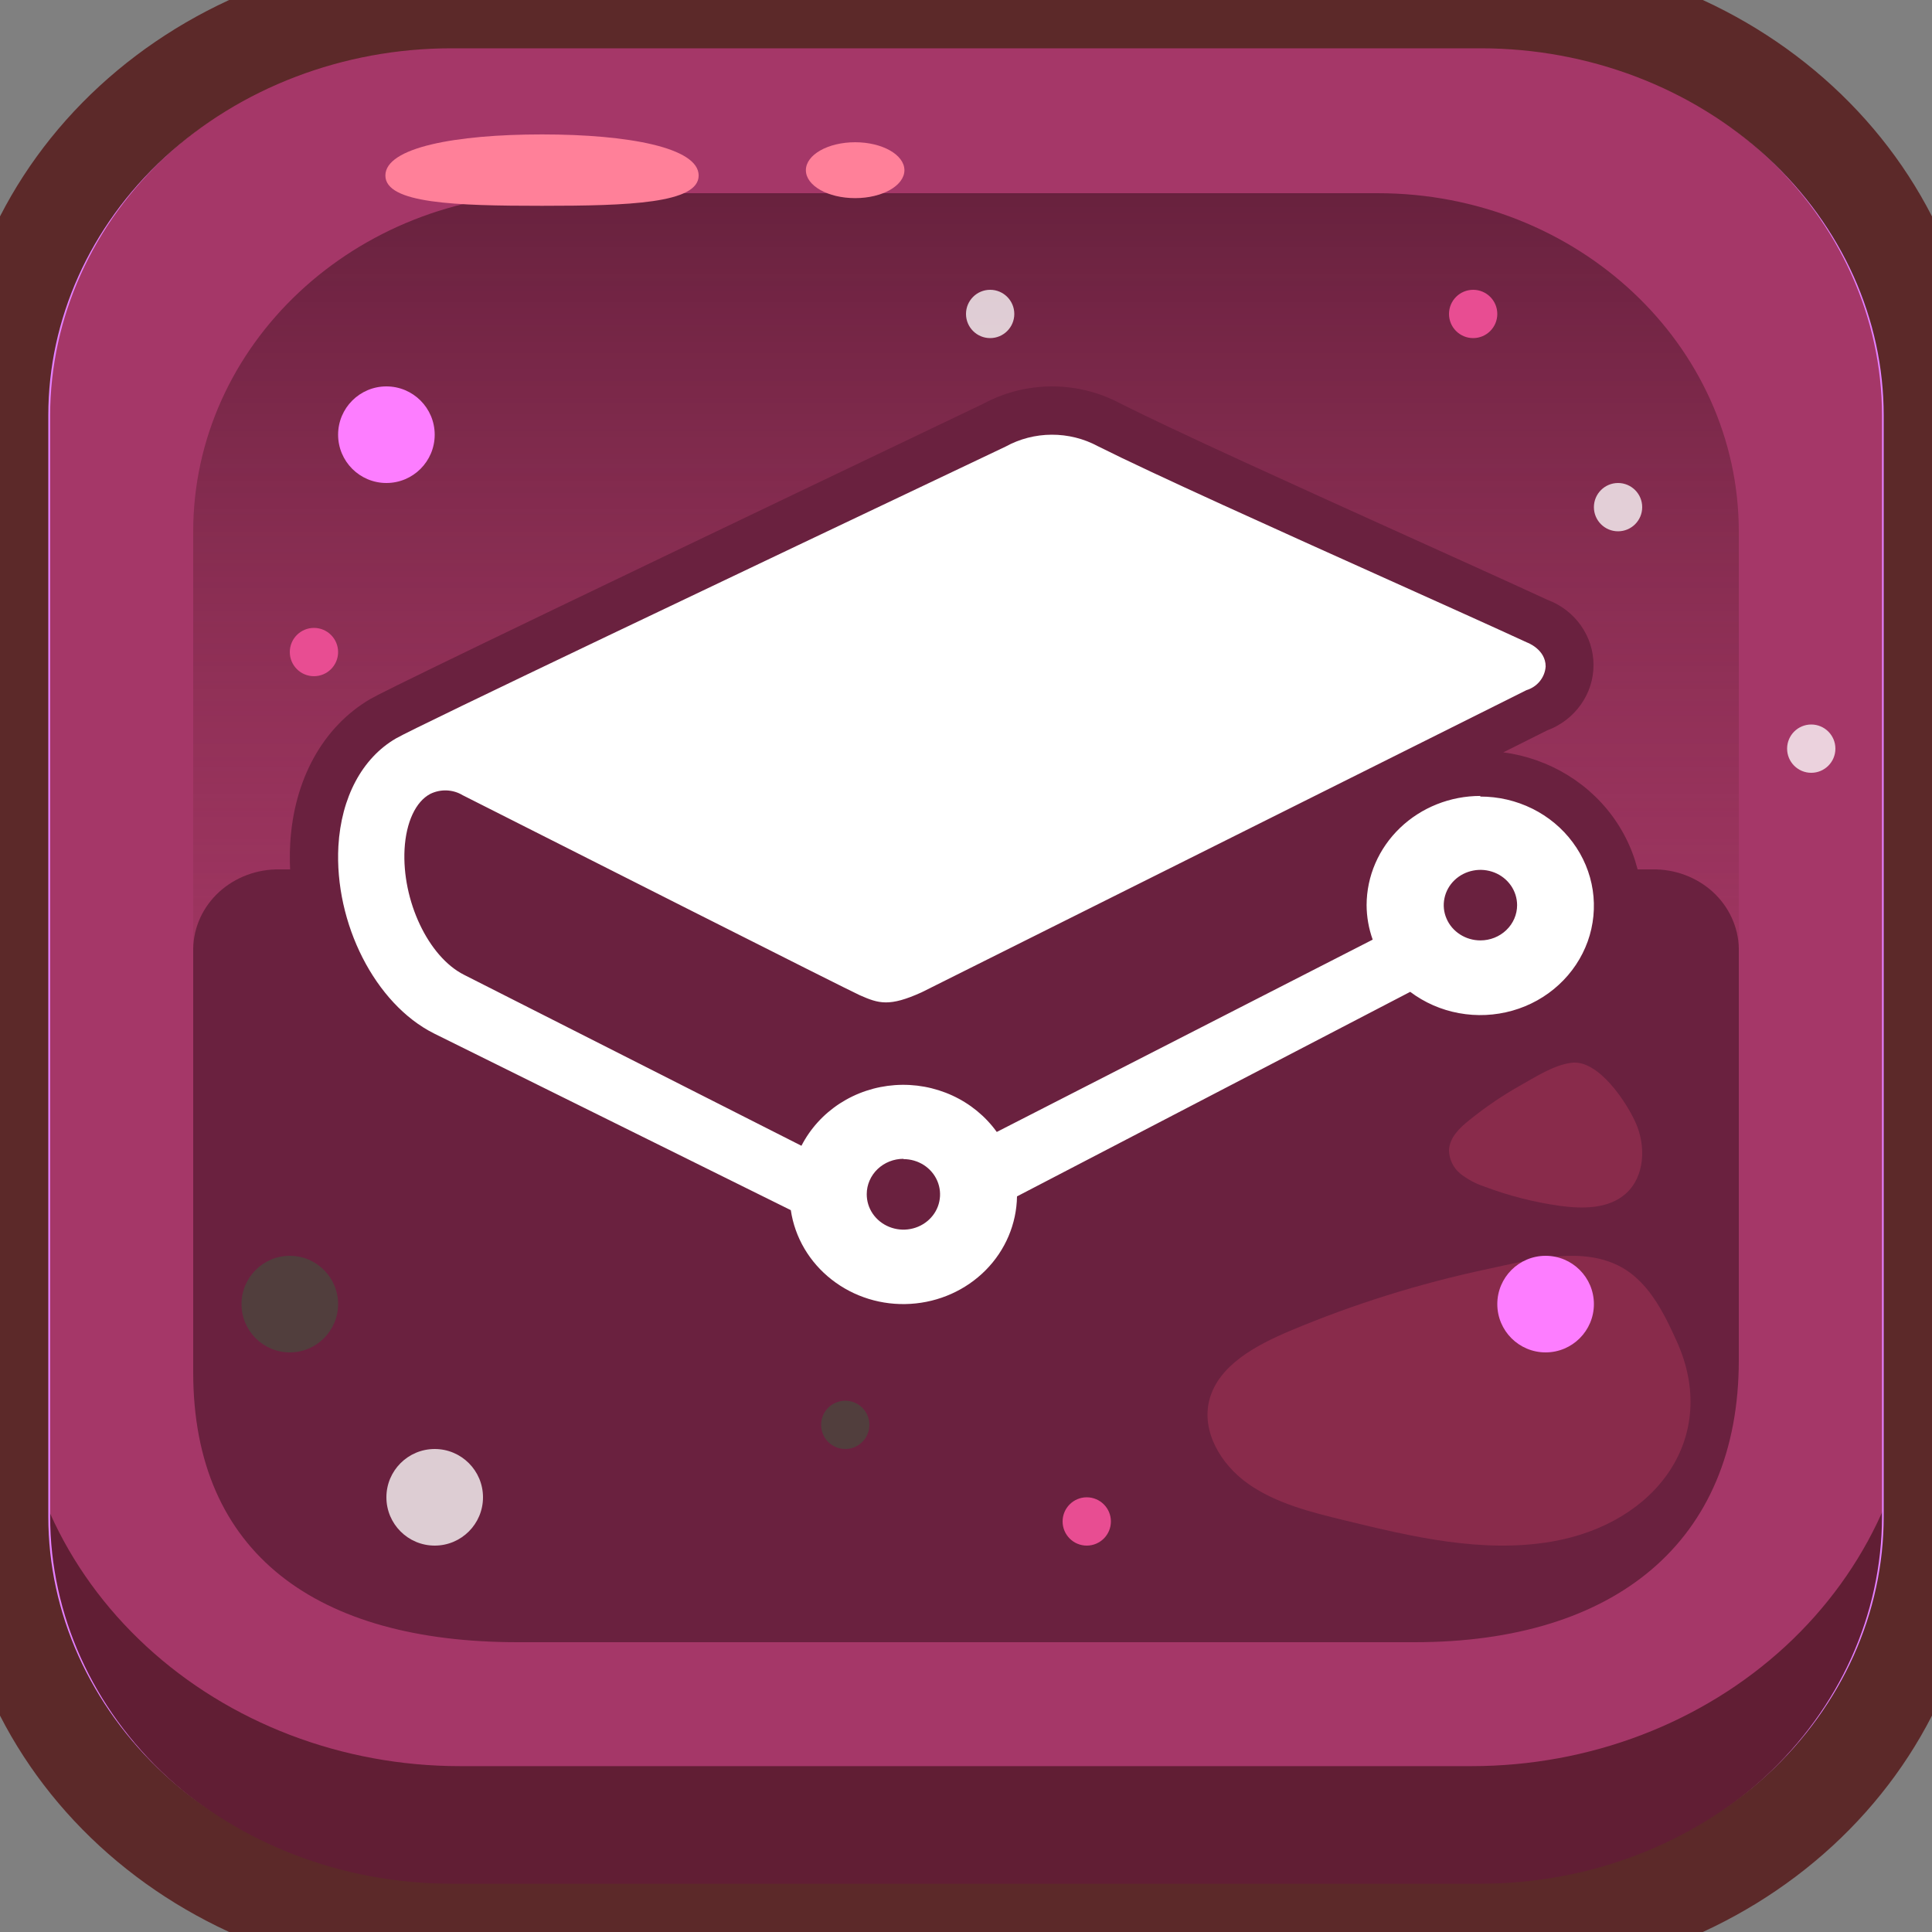 <svg width="40" height="40" viewBox="0 0 40 40" fill="none" xmlns="http://www.w3.org/2000/svg">
<rect x="0" y="0" width="40" height="40" fill="#808080" stroke="none"/>
<g clip-path="url(#clip0_1_17205)">
<path d="M30.661 0H9.343C6.865 0 4.488 0.906 2.736 2.519C0.984 4.132 0 6.32 0 8.601V31.399C0 33.68 0.984 35.868 2.736 37.481C4.488 39.094 6.865 40 9.343 40H30.657C33.135 40 35.512 39.094 37.264 37.481C39.016 35.868 40 33.68 40 31.399V8.601C40 6.32 39.016 4.133 37.265 2.52C35.514 0.907 33.138 0.001 30.661 0Z" fill="#A53768"/>
<path d="M30.474 36.566H9.523C7.087 36.566 4.752 35.674 3.03 34.086C1.308 32.499 0.341 30.346 0.341 28.1V31.223C0.341 33.468 1.308 35.621 3.03 37.209C4.752 38.797 7.087 39.688 9.523 39.688H30.471C32.906 39.688 35.241 38.797 36.963 37.209C38.685 35.621 39.652 33.468 39.652 31.223V28.096C39.653 29.207 39.416 30.309 38.955 31.336C38.494 32.363 37.818 33.297 36.966 34.084C36.114 34.87 35.102 35.494 33.988 35.92C32.874 36.346 31.68 36.565 30.474 36.566Z" fill="#611E34"/>
<path d="M28.524 4H11.476C7.347 4 4 7.138 4 11.008V26.992C4 30.862 7.347 34 11.476 34H28.524C32.653 34 36 30.862 36 26.992V11.008C36 7.138 32.653 4 28.524 4Z" fill="url(#paint0_linear_1_17205)"/>
<path d="M36 19.636V28.162C36 31.932 33.422 34 29.293 34H10.712C6.583 34 4 32.18 4 28.411V19.636C4.009 19.194 4.202 18.773 4.538 18.466C4.874 18.16 5.324 17.992 5.79 18H34.209C34.44 17.996 34.669 18.035 34.884 18.115C35.099 18.195 35.295 18.314 35.462 18.466C35.628 18.618 35.761 18.799 35.853 19C35.946 19.201 35.996 19.417 36 19.636Z" fill="#6A213F"/>
<path d="M31.127 15.575L32.032 15.122C32.315 15.017 32.558 14.831 32.729 14.589C32.901 14.348 32.992 14.062 32.992 13.769C32.992 13.476 32.901 13.19 32.729 12.948C32.558 12.706 32.315 12.521 32.032 12.416C31.311 12.083 30.221 11.59 29.156 11.109C26.881 10.08 24.302 8.913 23.183 8.347C22.749 8.117 22.262 7.998 21.767 8C21.272 8.003 20.786 8.127 20.354 8.361L20.116 8.475C9.559 13.518 7.896 14.338 7.662 14.475C6.684 15.051 6.082 16.142 6.008 17.473C5.9 19.459 6.952 21.473 8.512 22.264L15.525 25.757C15.748 26.436 16.199 27.025 16.805 27.43C17.412 27.835 18.14 28.034 18.876 27.995C19.612 27.957 20.314 27.683 20.872 27.217C21.429 26.751 21.811 26.119 21.958 25.42L29.18 21.639C29.612 21.849 30.086 21.966 30.569 21.98C31.052 21.995 31.533 21.908 31.977 21.725C32.422 21.542 32.82 21.267 33.144 20.92C33.468 20.573 33.709 20.161 33.852 19.714C33.995 19.267 34.035 18.796 33.97 18.332C33.905 17.869 33.736 17.425 33.476 17.031C33.216 16.637 32.87 16.303 32.462 16.051C32.054 15.8 31.595 15.638 31.116 15.575H31.127Z" fill="#6A213F"/>
<path d="M26.711 27.553C25.998 27.854 25.229 28.266 25.04 28.979C24.868 29.63 25.272 30.32 25.846 30.723C26.42 31.126 27.134 31.306 27.83 31.475C29.235 31.818 30.689 32.162 32.121 31.918C34.314 31.543 35.605 29.741 34.717 27.774C34.442 27.168 34.105 26.461 33.434 26.169C32.63 25.812 31.6 26.105 30.788 26.276C29.387 26.574 28.022 27.001 26.711 27.553Z" fill="#892B4B"/>
<path d="M30.411 23.199C30.215 23.354 30.011 23.557 30 23.812C30.001 23.906 30.023 23.998 30.064 24.083C30.105 24.168 30.163 24.242 30.236 24.301C30.384 24.417 30.55 24.506 30.728 24.565C31.236 24.757 31.765 24.892 32.303 24.967C32.774 25.03 33.306 25.03 33.661 24.712C34.055 24.361 34.081 23.728 33.865 23.245C33.673 22.814 33.093 21.938 32.543 22.003C32.176 22.044 31.783 22.303 31.461 22.482C31.092 22.691 30.741 22.931 30.411 23.199Z" fill="#892B4B"/>
<path d="M11.223 2.783C9.431 2.783 7.979 3.054 7.979 3.634C7.979 4.214 9.431 4.261 11.223 4.261C13.015 4.261 14.465 4.211 14.465 3.634C14.465 3.058 13.017 2.783 11.223 2.783Z" fill="#FF8099"/>
<path d="M17.705 2.945C17.142 2.945 16.685 3.204 16.685 3.524C16.685 3.844 17.14 4.102 17.705 4.102C18.269 4.102 18.725 3.842 18.725 3.524C18.725 3.206 18.269 2.945 17.705 2.945Z" fill="#FF8099"/>
<g style="mix-blend-mode:overlay">
<path d="M30.661 0.956C32.862 0.959 34.972 1.766 36.529 3.199C38.086 4.632 38.962 6.574 38.965 8.601V31.399C38.962 33.426 38.086 35.368 36.529 36.801C34.972 38.234 32.862 39.041 30.661 39.044H9.343C7.141 39.041 5.031 38.235 3.474 36.802C1.917 35.369 1.041 33.426 1.038 31.399V8.601C1.041 6.574 1.917 4.631 3.474 3.198C5.031 1.765 7.141 0.959 9.343 0.956H30.657M30.657 0H9.343C6.865 0 4.488 0.906 2.736 2.519C0.984 4.132 0 6.32 0 8.601V31.399C0 33.68 0.984 35.868 2.736 37.481C4.488 39.094 6.865 40 9.343 40H30.657C33.135 40 35.512 39.094 37.264 37.481C39.016 35.868 40 33.68 40 31.399V8.601C40 6.32 39.016 4.132 37.264 2.519C35.512 0.906 33.135 0 30.657 0Z" fill="#E480FF"/>
</g>
<g style="mix-blend-mode:overlay" opacity="0.77">
<path d="M6 28C6.552 28 7 27.552 7 27C7 26.448 6.552 26 6 26C5.448 26 5 26.448 5 27C5 27.552 5.448 28 6 28Z" fill="#4A463D"/>
<path d="M33.5 11C33.776 11 34 10.776 34 10.5C34 10.224 33.776 10 33.5 10C33.224 10 33 10.224 33 10.5C33 10.776 33.224 11 33.5 11Z" fill="white"/>
<path d="M20.5 7C20.776 7 21 6.776 21 6.5C21 6.224 20.776 6 20.5 6C20.224 6 20 6.224 20 6.5C20 6.776 20.224 7 20.5 7Z" fill="white"/>
<path d="M17.5 30C17.776 30 18 29.776 18 29.5C18 29.224 17.776 29 17.5 29C17.224 29 17 29.224 17 29.5C17 29.776 17.224 30 17.5 30Z" fill="#4A463D"/>
<path d="M37.5 16C37.776 16 38 15.776 38 15.5C38 15.224 37.776 15 37.5 15C37.224 15 37 15.224 37 15.5C37 15.776 37.224 16 37.5 16Z" fill="white"/>
<path d="M9 32C9.552 32 10 31.552 10 31C10 30.448 9.552 30 9 30C8.448 30 8 30.448 8 31C8 31.552 8.448 32 9 32Z" fill="white"/>
</g>
<path d="M32 28C32.552 28 33 27.552 33 27C33 26.448 32.552 26 32 26C31.448 26 31 26.448 31 27C31 27.552 31.448 28 32 28Z" fill="#FD7DFF"/>
<path d="M22.5 32C22.776 32 23 31.776 23 31.5C23 31.224 22.776 31 22.5 31C22.224 31 22 31.224 22 31.5C22 31.776 22.224 32 22.5 32Z" fill="#E84D92"/>
<path d="M8 10C8.552 10 9 9.552 9 9C9 8.448 8.552 8 8 8C7.448 8 7 8.448 7 9C7 9.552 7.448 10 8 10Z" fill="#FD7DFF"/>
<path d="M6.5 14C6.776 14 7 13.776 7 13.5C7 13.224 6.776 13 6.5 13C6.224 13 6 13.224 6 13.5C6 13.776 6.224 14 6.5 14Z" fill="#E84D92"/>
<path d="M30.5 7C30.776 7 31 6.776 31 6.5C31 6.224 30.776 6 30.5 6C30.224 6 30 6.224 30 6.5C30 6.776 30.224 7 30.5 7Z" fill="#E84D92"/>
<path d="M30.661 0H9.343C6.865 0 4.488 0.906 2.736 2.519C0.984 4.132 0 6.32 0 8.601V31.399C0 33.68 0.984 35.868 2.736 37.481C4.488 39.094 6.865 40 9.343 40H30.657C33.135 40 35.512 39.094 37.264 37.481C39.016 35.868 40 33.68 40 31.399V8.601C40 6.32 39.016 4.133 37.265 2.52C35.514 0.907 33.138 0.001 30.661 0Z" stroke="#5C2929" stroke-width="2" stroke-linecap="round" stroke-linejoin="round"/>
<path d="M18.704 23.998C18.855 23.998 19.002 24.041 19.127 24.121C19.252 24.202 19.349 24.316 19.406 24.45C19.463 24.584 19.478 24.731 19.448 24.873C19.419 25.015 19.346 25.145 19.239 25.247C19.132 25.349 18.996 25.418 18.849 25.445C18.701 25.473 18.548 25.457 18.41 25.401C18.271 25.345 18.153 25.25 18.07 25.13C17.987 25.009 17.944 24.867 17.945 24.722C17.945 24.529 18.026 24.343 18.168 24.206C18.311 24.069 18.504 23.992 18.706 23.992M30.65 19.47C30.5 19.47 30.353 19.427 30.229 19.347C30.104 19.267 30.006 19.153 29.949 19.019C29.891 18.886 29.876 18.739 29.906 18.597C29.935 18.456 30.007 18.326 30.113 18.224C30.22 18.121 30.355 18.052 30.502 18.024C30.649 17.995 30.802 18.01 30.941 18.065C31.08 18.12 31.198 18.214 31.282 18.334C31.365 18.454 31.41 18.596 31.41 18.74C31.41 18.934 31.33 19.119 31.187 19.256C31.045 19.393 30.852 19.47 30.65 19.47ZM30.65 16.479C30.026 16.479 29.428 16.717 28.986 17.141C28.544 17.565 28.295 18.14 28.294 18.74C28.295 18.983 28.338 19.224 28.42 19.454L20.637 23.436C20.404 23.112 20.087 22.852 19.718 22.682C19.348 22.512 18.939 22.437 18.53 22.466C18.121 22.495 17.728 22.626 17.388 22.846C17.048 23.067 16.774 23.369 16.593 23.722L9.609 20.183C8.866 19.81 8.318 18.643 8.376 17.579C8.407 17.025 8.606 16.595 8.91 16.436C9.015 16.385 9.132 16.36 9.249 16.365C9.367 16.37 9.481 16.404 9.581 16.465L9.627 16.488C11.48 17.425 17.541 20.489 17.799 20.604C18.193 20.778 18.412 20.849 19.083 20.544L31.603 14.289C31.713 14.256 31.81 14.191 31.881 14.103C31.952 14.015 31.994 13.909 32.001 13.798C32.001 13.442 31.618 13.302 31.616 13.302C30.904 12.973 29.809 12.482 28.741 12.001C26.457 10.974 23.869 9.81 22.732 9.239C22.44 9.081 22.11 8.999 21.775 9C21.44 9.001 21.111 9.086 20.82 9.246L20.547 9.376C15.431 11.806 8.584 15.06 8.195 15.29C7.497 15.697 7.064 16.51 7.006 17.518C6.919 19.117 7.767 20.784 8.982 21.395L16.373 25.055C16.456 25.619 16.758 26.133 17.218 26.492C17.677 26.852 18.261 27.032 18.852 26.995C19.443 26.959 19.998 26.71 20.407 26.298C20.816 25.885 21.047 25.339 21.056 24.77L29.197 20.535C29.492 20.757 29.838 20.909 30.206 20.976C30.575 21.044 30.954 21.026 31.314 20.924C31.674 20.822 32.002 20.639 32.273 20.389C32.544 20.14 32.749 19.832 32.872 19.491C32.994 19.15 33.029 18.786 32.976 18.43C32.922 18.073 32.78 17.733 32.562 17.44C32.345 17.146 32.057 16.907 31.724 16.742C31.39 16.577 31.021 16.491 30.646 16.492" fill="white"/>
</g>
<defs>
<linearGradient id="paint0_linear_1_17205" x1="20" y1="27.982" x2="20" y2="-1.562" gradientUnits="userSpaceOnUse">
<stop stop-color="#A23958" stop-opacity="0"/>
<stop offset="1" stop-color="#49152C"/>
</linearGradient>
<clipPath id="clip0_1_17205">
<rect width="40" height="40" fill="white"/>
</clipPath>
</defs>
</svg>

